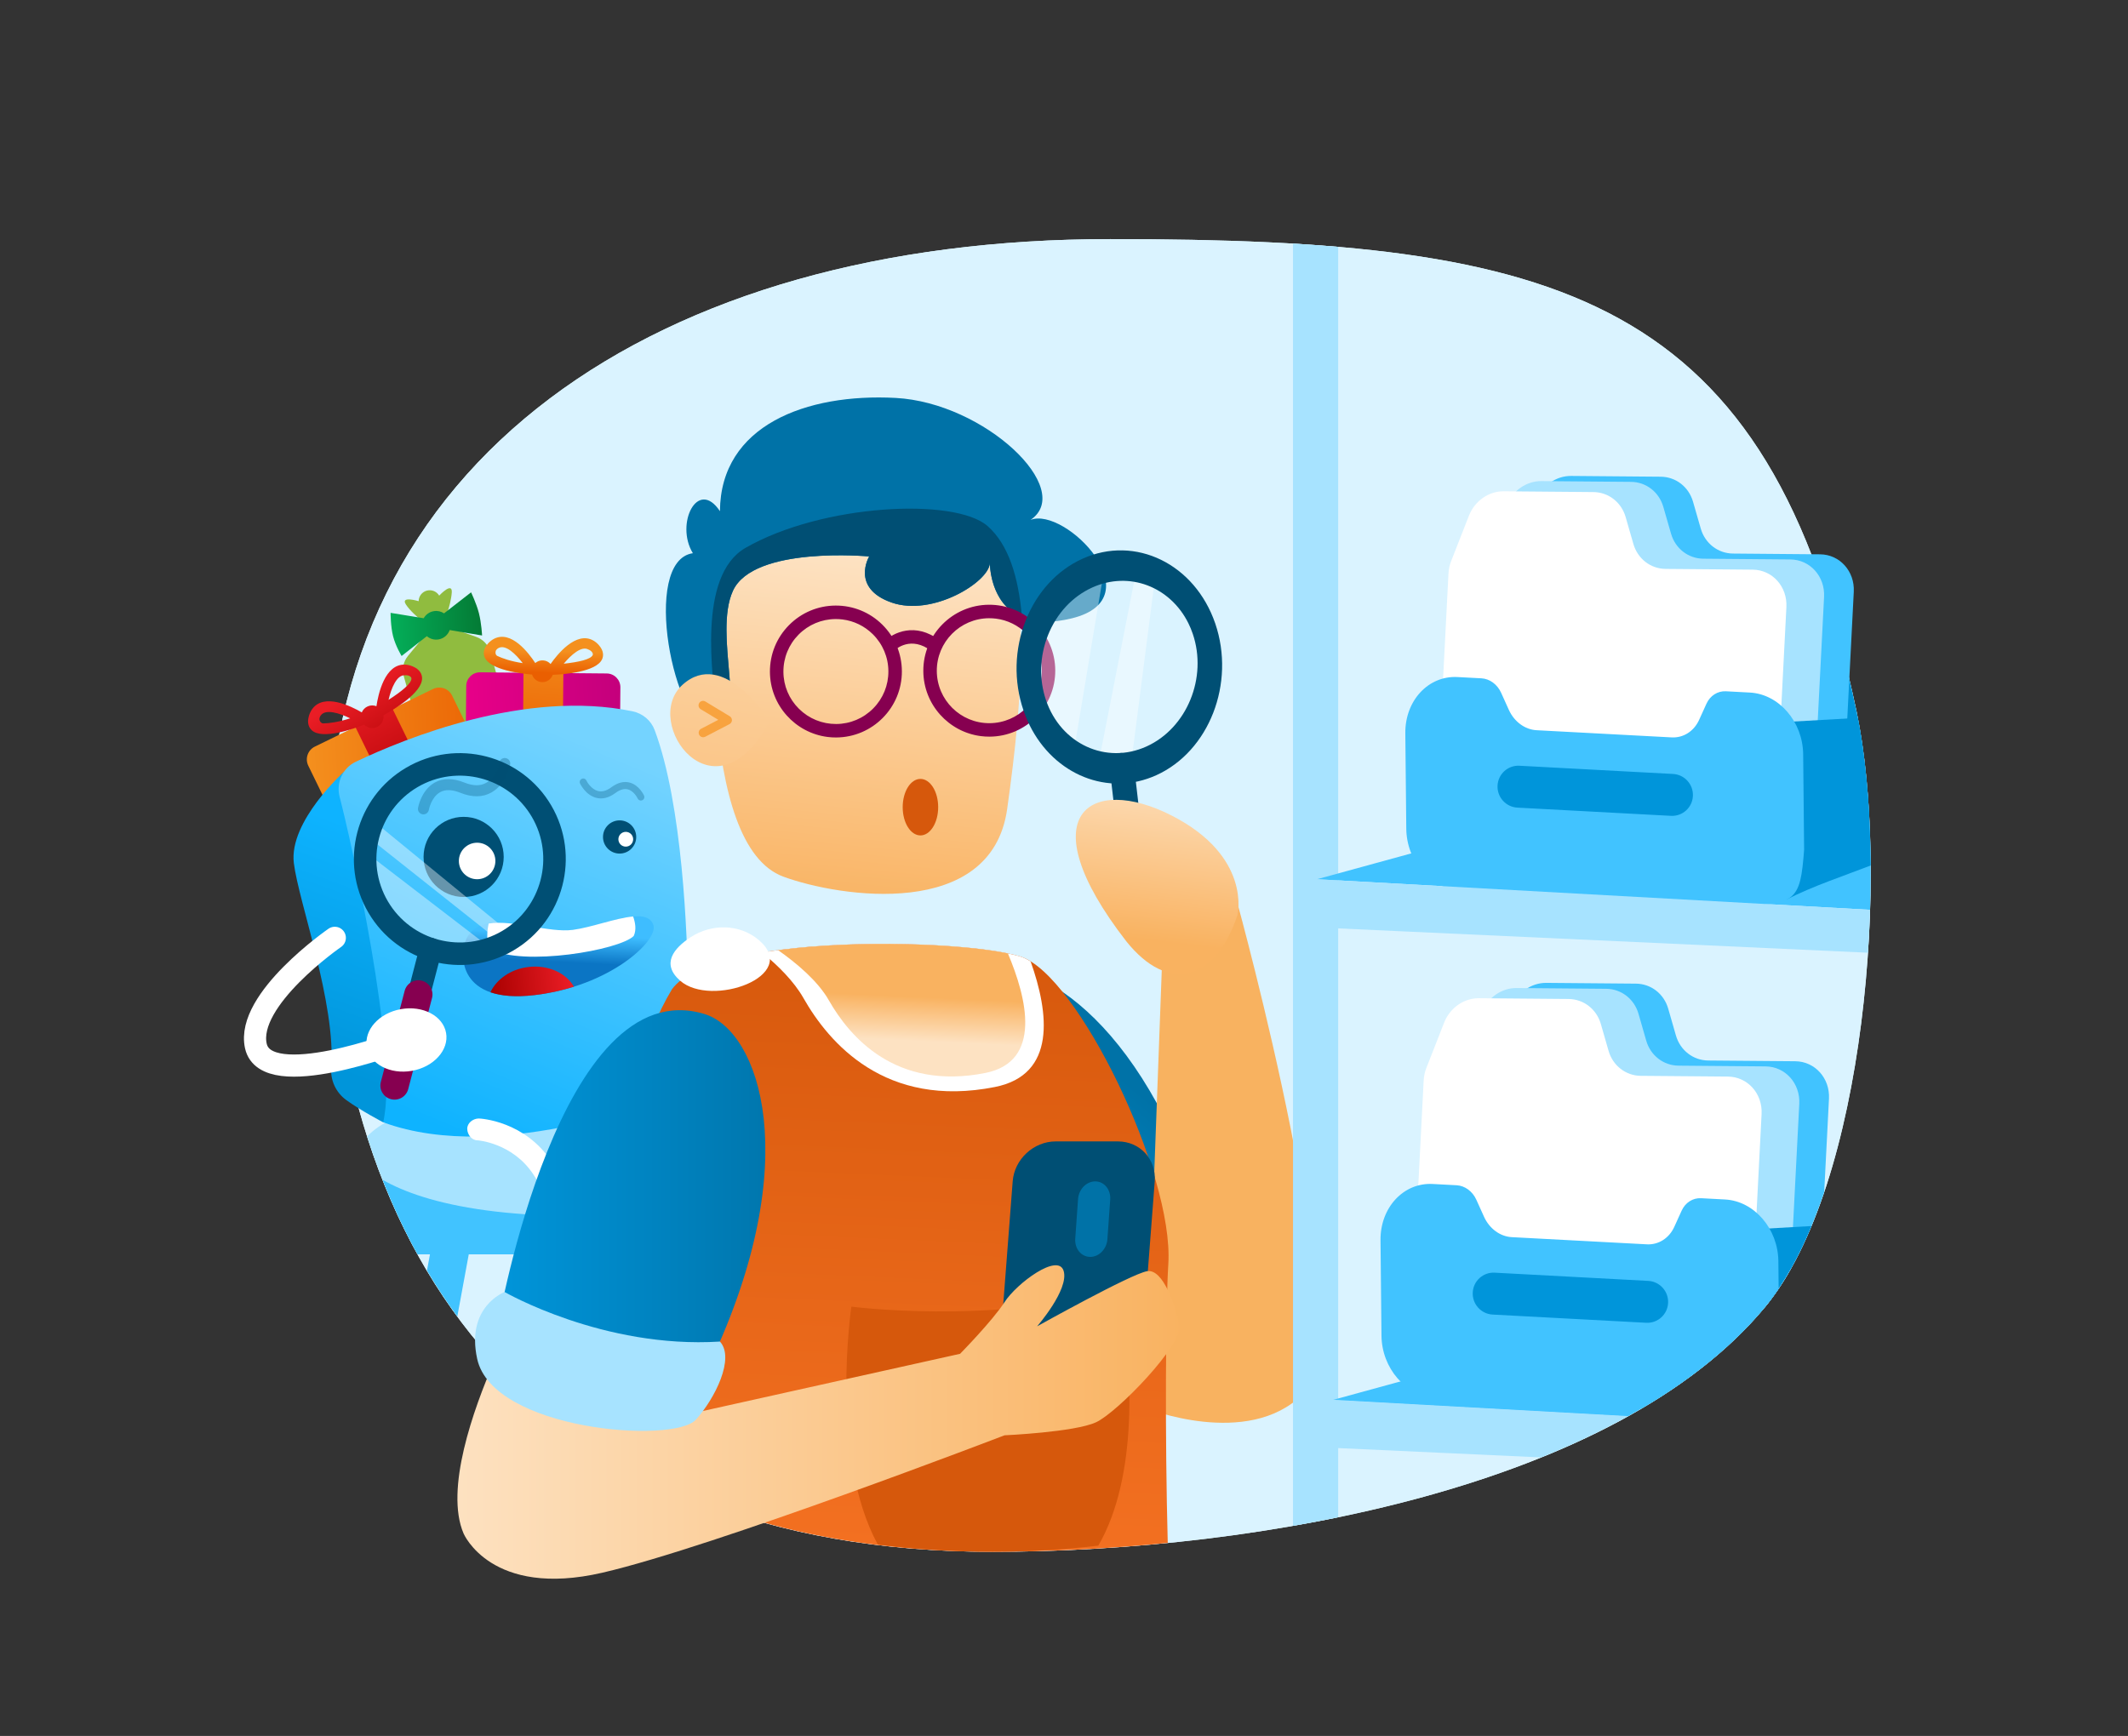 <svg xmlns="http://www.w3.org/2000/svg" width="288" height="235" viewBox="0 0 288 235">
    <rect x="0" y="0" width="288" height="235" fill="#333333" stroke="none"/>
    <defs>
        <linearGradient id="cpw8upp7ga" x1=".63%" x2="99.152%" y1="51.874%" y2="48.138%">
            <stop offset="0%" stop-color="#04AE59"/>
            <stop offset="100%" stop-color="#047B35"/>
        </linearGradient>
        <linearGradient id="rgs896ersb" x1="-2.08%" x2="102.036%" y1="52.833%" y2="47.16%">
            <stop offset="0%" stop-color="#E90089"/>
            <stop offset="100%" stop-color="#C4007C"/>
        </linearGradient>
        <linearGradient id="oyzjb1lofc" x1="51.925%" x2="49.794%" y1="-31.552%" y2="58.484%">
            <stop offset="0%" stop-color="#F4901E"/>
            <stop offset="100%" stop-color="#EA5F01"/>
        </linearGradient>
        <linearGradient id="436q18lrwd" x1="50.728%" x2="47.335%" y1="39.366%" y2="81.63%">
            <stop offset="0%" stop-color="#F4901E"/>
            <stop offset="100%" stop-color="#EA5F01"/>
        </linearGradient>
        <linearGradient id="2njyf8hloe" x1=".926%" x2="99.042%" y1="52.673%" y2="47.327%">
            <stop offset="0%" stop-color="#F4901E"/>
            <stop offset="100%" stop-color="#EA5F01"/>
        </linearGradient>
        <linearGradient id="43e4v22fvf" x1="26.42%" x2="56.296%" y1="-17.802%" y2="68.147%">
            <stop offset="0%" stop-color="#EA1D25"/>
            <stop offset="100%" stop-color="#A80000"/>
        </linearGradient>
        <linearGradient id="8cuk77xueg" x1="37.824%" x2="112.325%" y1="37.999%" y2="113.67%">
            <stop offset="0%" stop-color="#EA1D25"/>
            <stop offset="100%" stop-color="#A80000"/>
        </linearGradient>
        <linearGradient id="92pfu4kauh" x1="56.427%" x2="45.377%" y1="17.683%" y2="87.594%">
            <stop offset=".023%" stop-color="#0EB3FF"/>
            <stop offset="100%" stop-color="#0095DA"/>
        </linearGradient>
        <linearGradient id="b7a4bti39i" x1="63.039%" x2="36.673%" y1="8.337%" y2="94.058%">
            <stop offset="0%" stop-color="#74D3FF"/>
            <stop offset="100%" stop-color="#0EB3FF"/>
        </linearGradient>
        <linearGradient id="cqinan82zj" x1="50.732%" x2="47.932%" y1="29.892%" y2="57.744%">
            <stop offset="0%" stop-color="#3EBDFF"/>
            <stop offset="100%" stop-color="#0B75C4"/>
        </linearGradient>
        <linearGradient id="tthv3zomjk" x1="96.167%" x2="-3.059%" y1="48.225%" y2="52.725%">
            <stop offset="0%" stop-color="#EA1D25"/>
            <stop offset="100%" stop-color="#A80000"/>
        </linearGradient>
        <linearGradient id="uoxodqw6nl" x1="51.955%" x2="45.209%" y1="14.193%" y2="99.208%">
            <stop offset=".19%" stop-color="#FDE2C2"/>
            <stop offset="100%" stop-color="#F9B260"/>
        </linearGradient>
        <linearGradient id="jfdhss6lvm" x1="66.604%" x2="34.107%" y1="-109.141%" y2="195.764%">
            <stop offset=".19%" stop-color="#FDE2C2"/>
            <stop offset="100%" stop-color="#F9B260"/>
        </linearGradient>
        <linearGradient id="uf7k07huxn" x1="23.001%" x2="63.944%" y1="74.217%" y2="24.34%">
            <stop offset=".023%" stop-color="#0095DA"/>
            <stop offset="100%" stop-color="#0072A7"/>
        </linearGradient>
        <linearGradient id="k2trjrdkeo" x1="49.359%" x2="53.419%" y1="99.346%" y2=".001%">
            <stop offset=".28%" stop-color="#F37021"/>
            <stop offset="100%" stop-color="#D6580C"/>
        </linearGradient>
        <linearGradient id="n6fzbi9epp" x1="-.002%" x2="100%" y1="49.999%" y2="49.999%">
            <stop offset=".023%" stop-color="#0095DA"/>
            <stop offset="100%" stop-color="#0072A7"/>
        </linearGradient>
        <linearGradient id="abfht33wfq" x1="48.235%" x2="50.589%" y1="66.814%" y2="37.765%">
            <stop offset=".19%" stop-color="#FDE2C2"/>
            <stop offset="100%" stop-color="#F9B260"/>
        </linearGradient>
        <linearGradient id="8g1rlmpevr" x1="0%" x2="100%" y1="50.001%" y2="50.001%">
            <stop offset=".19%" stop-color="#FDE2C2"/>
            <stop offset="100%" stop-color="#F9B260"/>
        </linearGradient>
        <linearGradient id="vgsikfo7ds" x1="55.387%" x2="45.674%" y1="-4.728%" y2="74.8%">
            <stop offset=".19%" stop-color="#FDE2C2"/>
            <stop offset="100%" stop-color="#F9B260"/>
        </linearGradient>
    </defs>
    <g fill="none" fill-rule="evenodd">
        <g>
            <g>
                <g>
                    <path d="M0 0H288V235H0z" opacity=".88" transform="translate(-761, -178) translate(394, 132) translate(367, 46)"/>
                    <g>
                        <path fill="#DAF3FF" fill-rule="nonzero" d="M216.742 63.922c4.548 21.611 1.258 64.192-12.389 80.663-20.143 24.31-68.158 33.118-104.554 33.118-61.053 0-89.99-38.831-89.99-93.517C9.808 29.5 54.692 0 115.744 0c61.053 0 89.123 7.483 100.997 63.922z" transform="translate(-761, -178) translate(394, 132) translate(367, 46) translate(34.516, 32.367) translate(0, 0)"/>
                        <path fill="#DAF3FF" fill-rule="nonzero" d="M216.742 63.922c4.548 21.611 1.258 64.192-12.389 80.663-20.143 24.31-68.158 33.118-104.554 33.118-61.053 0-89.99-38.831-89.99-93.517C9.808 29.5 54.692 0 115.744 0c61.053 0 89.123 7.483 100.997 63.922z" transform="translate(-761, -178) translate(394, 132) translate(367, 46) translate(34.516, 32.367) translate(0, 0)"/>
                        <g fill-rule="nonzero">
                            <path fill="#41C3FF" d="M12.21 27.482l2.537-13.772c.259-1.403-.67-2.748-2.071-3.007-1.404-.26-2.75.668-3.007 2.071l-1.566 8.499c1.277 2.146 2.643 4.22 4.106 6.21z" transform="translate(-761, -178) translate(394, 132) translate(367, 46) translate(34.516, 32.367) translate(0, 0) translate(15.167, 118.357)"/>
                            <path fill="#A7E3FF" d="M33.81 0H7.425C4.515 0 1.889 1.197 0 3.12c1.81 5.67 4.082 11.004 6.822 15.96H38.48c3.169 0 5.738-2.57 5.738-5.739V10.41C44.22 4.66 39.558 0 33.81 0z" transform="translate(-761, -178) translate(394, 132) translate(367, 46) translate(34.516, 32.367) translate(0, 0) translate(15.167, 118.357)"/>
                            <path fill="#41C3FF" d="M2.103 8.995c1.382 3.51 2.947 6.88 4.719 10.084H38.48c3.169 0 5.738-2.57 5.738-5.738v-.176C19.584 15.37 7.755 12.22 2.103 8.995z" transform="translate(-761, -178) translate(394, 132) translate(367, 46) translate(34.516, 32.367) translate(0, 0) translate(15.167, 118.357)"/>
                        </g>
                        <g transform="translate(-761, -178) translate(394, 132) translate(367, 46) translate(34.516, 32.367) translate(0, 0) translate(-0, 47.261)">
                            <g fill-rule="nonzero">
                                <g>
                                    <path fill="#90BC3F" d="M6.578 1.003C6.243.443 5.566.15 4.905.326c-.66.176-1.097.77-1.109 1.422l-.003.006s-2.526-.773-1.713.46c.547.832 1.486 1.637 2.045 2.106 0 0 2.788-.471 3.532-.945.25-.704.567-1.9.625-2.82.083-1.414-1.568.302-1.704.448M16.526 30.726L10.65 32.37c-1.611.45-3.283-.49-3.734-2.101l-5.136-18.37c-.267-.954-.051-1.977.577-2.742l2.364-2.872c.808-.981 2.142-1.355 3.341-.935l3.511 1.231c.934.327 1.65 1.09 1.916 2.043l5.137 18.37c.451 1.611-.49 3.283-2.101 3.733z" transform="translate(7.011, 0) translate(11.335, 0)"/>
                                    <path fill="url(#cpw8upp7ga)" d="M11.956 3.388c-.34-1.339-1.065-2.83-1.065-2.83L7.233 3.403c-.389-.257-.868-.378-1.364-.3-.611.094-1.109.463-1.391.961L0 3.336s-.004 1.828.337 3.166C.686 7.865 1.49 9.176 1.49 9.176l3.415-2.683c.416.356.977.535 1.56.445.732-.114 1.302-.624 1.532-1.275l4.384.736s-.077-1.65-.425-3.01" transform="translate(7.011, 0) translate(11.335, 0)"/>
                                </g>
                                <g>
                                    <path fill="url(#rgs896ersb)" d="M18.98 25.823l-17.132-.155C.818 25.659-.01 24.817 0 23.786L.155 6.655c.009-1.03.851-1.857 1.882-1.848l17.13.155c1.031.01 1.858.851 1.849 1.882l-.155 17.131c-.01 1.03-.852 1.857-1.882 1.848z" transform="translate(7.011, 0) translate(21.418, 6.579)"/>
                                    <path fill="url(#oyzjb1lofc)" d="M13.111 25.769L7.716 25.721 7.904 4.859 13.299 4.908z" transform="translate(7.011, 0) translate(21.418, 6.579)"/>
                                    <path fill="url(#436q18lrwd)" d="M18.103 1.124c-.226-.258-.476-.466-.744-.618-2.351-1.335-4.933 1.944-5.79 3.174-.252-.282-.61-.469-1.019-.49-.4-.022-.772.116-1.051.36C8.619 2.206 6.25-.932 3.92.267c-.273.141-.53.34-.768.587-.731.774-.689 1.445-.525 1.872.674 1.752 4.961 2.264 6.433 2.387.183.566.693.99 1.321 1.024.676.04 1.27-.384 1.48-.993l.056-.001c1.364-.053 5.87-.36 6.635-2.13.181-.42.25-1.089-.45-1.89M4.366 2.59c-.266-.128-.303-.512-.196-.732.07-.138.25-.295.388-.354.933-.478 2.288.81 3.243 2.06C6.183 3.32 5.004 2.9 4.366 2.59m12.908-.128c-.26.599-1.895.956-3.924 1.178 1.006-1.209 2.411-2.443 3.325-1.923.48.176.68.553.599.745" transform="translate(7.011, 0) translate(21.418, 6.579)"/>
                                </g>
                                <g>
                                    <path fill="url(#2njyf8hloe)" d="M26.564 22.769L10.58 30.564c-.96.469-2.12.07-2.588-.891L.196 13.689c-.468-.96-.07-2.12.892-2.588l15.984-7.796c.96-.469 2.12-.07 2.588.891l7.796 15.984c.468.96.069 2.12-.892 2.589z" transform="translate(7.011, 0) translate(0, 10.34)"/>
                                    <path fill="url(#43e4v22fvf)" d="M21.088 25.439L16.055 27.894 6.562 8.43 11.595 5.975z" transform="translate(7.011, 0) translate(0, 10.34)"/>
                                    <path fill="url(#8cuk77xueg)" d="M14.303.233c-.329-.135-.658-.212-.977-.23-2.803-.15-3.681 4.093-3.906 5.632-.366-.144-.785-.153-1.174.016-.381.165-.664.466-.811.821-1.44-.84-5.092-2.656-6.702-.463-.188.258-.335.562-.442.903-.32 1.057.03 1.66.38 1.981C2.11 10.21 6.33 8.697 7.753 8.13c.431.44 1.102.598 1.702.339.646-.277 1.002-.946.914-1.608l.05-.027c1.243-.682 5.286-3.056 5.176-5.053-.024-.475-.27-1.128-1.292-1.548M2.225 7.963c-.307.004-.52-.336-.522-.59 0-.16.095-.39.196-.509.646-.875 2.5-.307 3.966.41-1.616.524-2.905.68-3.64.688m11.929-6.1c.036.676-1.317 1.766-3.099 2.913.375-1.59 1.108-3.387 2.197-3.327.529-.06.888.197.902.413" transform="translate(7.011, 0) translate(0, 10.34)"/>
                                </g>
                            </g>
                            <path fill="url(#92pfu4kauh)" fill-rule="nonzero" d="M12.044 24.847s-7.478 6.71-6.794 12.356c.636 5.242 5.713 18.996 5.065 27.783-.123 1.672.661 3.301 2.014 4.29 1.931 1.412 5.012 3.024 5.012 3.024l7.638-2.246-12.935-45.207z"/>
                            <path fill="url(#b7a4bti39i)" fill-rule="nonzero" d="M56.745 68.514c1.842-.47 1.889-12.467 1.862-14.368-.1-7.235-.745-24.856-4.528-34.954-.487-1.302-1.634-2.249-2.995-2.53-14.472-2.993-30.773 3.65-37.452 6.833-1.79.853-2.685 2.86-2.178 4.776 1.338 5.05 8.094 34.79 5.886 44.03 16.195 5.972 39.405-3.787 39.405-3.787z"/>
                            <path fill="#FFF" fill-rule="nonzero" d="M37.862 106.523c-.197.002-.394.005-.59.009-.791-.186-1.199-1.165-.816-1.957 4.166-11.479 4.632-20.147 1.212-25.217-2.818-4.29-7.547-4.616-7.547-4.616-.787.011-1.39-.768-1.401-1.556-.011-.787.767-1.389 1.555-1.4.197-.003 6.304.303 9.93 5.96 4.024 6.044 3.567 15.304-.979 27.772-.19.593-.774.996-1.364 1.005zM56.4 102.74l-.59.01c-.79-.186-1.199-1.165-.816-1.957 4.168-11.282 4.634-19.95 1.215-25.02-2.818-4.291-7.35-4.62-7.548-4.617-.787.012-1.388-.767-1.4-1.555-.012-.787.767-1.389 1.555-1.4.197-.003 6.304.303 9.93 5.96 4.024 6.044 3.567 15.304-.979 27.772-.389.4-.777.8-1.367.808z"/>
                            <path fill="#0095DA" fill-rule="nonzero" d="M54.024 101.79s-1.749 1.6-2.303 4.168c2.612 3.703 9.515 4.588 10.491 3.984 1.172-.608 1.697-5.144-1.066-5.695-2.568-.553-7.122-2.456-7.122-2.456z"/>
                            <path fill="#41C3FF" fill-rule="nonzero" d="M56.804 103.522s1.364-1.004 1.34-2.578c-1.198-1.164-2.972-1.335-2.972-1.335s-1.167 1-1.34 2.578c.413 1.372 2.972 1.335 2.972 1.335z"/>
                            <path fill="#0095DA" fill-rule="nonzero" d="M35.682 105.57s-1.748 1.6-2.303 4.167c2.613 3.702 9.516 4.588 10.492 3.983 1.172-.607 1.697-5.143-1.066-5.694-2.567-.554-7.123-2.457-7.123-2.457z"/>
                            <path fill="#41C3FF" fill-rule="nonzero" d="M38.464 107.3s1.363-1.004 1.34-2.578c-1.198-1.164-2.972-1.335-2.972-1.335s-1.168 1-1.341 2.578c.414 1.373 2.973 1.336 2.973 1.336z"/>
                            <g fill-rule="nonzero" transform="translate(13.376, 22.325)">
                                <path fill="url(#cqinan82zj)" d="M40.541 23.286c.677 2.093-5.887 8.287-16.126 9.476-10.239 1.19-10.21-5.4-9.205-7.584 2.072-4.509 9.98-.663 14.424-1.251 3.992-.528 10-3.448 10.907-.641z"/>
                                <path fill="#FFF" d="M29.634 23.927c2.514-.333 5.824-1.61 8.16-1.813.26.723.495 1.777.075 2.644-1.94 1.915-14.972 4.167-19.457 1.754-.508-1.013-.392-2.376-.169-3.444 3.32-.537 8.228 1.278 11.391.859z"/>
                                <circle cx="14.856" cy="14.05" r="5.423" fill="#004F74"/>
                                <circle cx="35.965" cy="11.351" r="2.248" fill="#004F74"/>
                                <circle cx="36.799" cy="11.658" r="1" fill="#FFF"/>
                                <circle cx="16.681" cy="14.599" r="2.471" fill="#FFF"/>
                                <path fill="#FFF" d="M19.92 25.641L1.688 11.171 2.62 9.166 21.695 24.787zM1.357 13.224l17.287 13.273s-6.017 1.997-12.027-1.947c-6.008-3.943-5.26-11.326-5.26-11.326z" opacity=".4"/>
                                <path fill="#004F74" d="M1.972 21.604C-2.033 14.784.257 5.978 7.077 1.973c6.82-4.006 15.626-1.717 19.631 5.103 4.005 6.82 1.716 15.627-5.104 19.632-6.819 4.006-15.626 1.716-19.632-5.104zm2.629-1.543c3.154 5.37 10.09 7.174 15.46 4.02 5.37-3.154 7.174-10.09 4.02-15.46C20.926 3.25 13.99 1.448 8.62 4.6c-5.37 3.154-7.174 10.089-4.02 15.46z"/>
                                <path fill="#004F74" d="M6.442 46.012c.336-.198.598-.523.703-.931l4.724-18.166c.212-.815-.277-1.647-1.091-1.858-.815-.212-1.647.276-1.859 1.09L4.196 44.315c-.212.814.276 1.646 1.09 1.858.408.106.82.038 1.156-.16z"/>
                                <path fill="#860050" d="M6.474 46.648c.422-.248.75-.657.884-1.17l3.22-12.33c.267-1.024-.348-2.07-1.372-2.335-1.024-.265-2.069.348-2.335 1.372l-3.22 12.33c-.267 1.024.348 2.07 1.372 2.335.511.132 1.028.046 1.451-.202z"/>
                                <path fill="#004F74" d="M38.9 6.413c.047-.006.093-.019.138-.04.238-.109.343-.39.235-.627-.027-.06-.662-1.426-1.958-1.762-.792-.203-1.625.012-2.48.647-.647.478-1.254.645-1.81.497-.869-.232-1.451-1.183-1.548-1.407-.104-.24-.381-.355-.627-.245-.24.105-.35.386-.245.627.007.015.716 1.555 2.175 1.943.85.227 1.732.007 2.62-.65.613-.455 1.179-.619 1.67-.492.858.218 1.333 1.226 1.337 1.237.09.191.293.298.493.272zM9.508 8.286c-.073.008-.148.008-.225-.006-.403-.072-.673-.455-.602-.858.017-.1.44-2.42 2.271-3.439 1.118-.619 2.465-.62 4.01.004 1.166.468 2.151.482 2.934.039 1.224-.693 1.732-2.362 1.792-2.738.062-.405.436-.688.852-.617.406.063.683.446.617.852-.004.026-.472 2.635-2.528 3.798-1.198.679-2.62.693-4.223.046-1.107-.448-2.027-.472-2.722-.085-1.212.668-1.534 2.38-1.537 2.397-.06.326-.325.566-.64.607z" opacity=".3"/>
                                <path fill="url(#tthv3zomjk)" d="M24.416 32.762c-2.58.3-4.506.105-5.931-.388.805-1.745 2.713-3.114 5.083-3.417 2.69-.344 5.15.79 6.216 2.661-1.644.519-3.44.92-5.368 1.144z"/>
                            </g>
                            <path stroke="#FFF" stroke-linecap="round" stroke-linejoin="round" stroke-width="3" d="M10.795 47.331S-1.288 55.67.113 61.973c1.4 6.303 19.502-.604 19.502-.604"/>
                            <ellipse cx="20.494" cy="61.157" fill="#FFF" fill-rule="nonzero" rx="5.447" ry="4.242" transform="translate(20.494, 61.157) rotate(-10.108) translate(-20.494, -61.157)"/>
                        </g>
                        <g fill-rule="nonzero">
                            <g transform="translate(-761, -178) translate(394, 132) translate(367, 46) translate(34.516, 32.367) translate(0, 0) translate(27.39, 21.439) translate(28.213, 0)">
                                <path fill="url(#uoxodqw6nl)" d="M6.772 42.328c.886 11.08 3.377 20.425 9.133 22.544 7.596 2.794 28.164 5.934 30.285-9.165 2.122-15.1 3.672-32.738-2.652-38.298-4.427-3.892-22.385-3.003-32.755 2.947-6.618 3.799-4.356 17.655-4.011 21.972z"/>
                                <ellipse cx="34.451" cy="55.462" fill="#D6580C" rx="2.401" ry="3.825"/>
                                <path fill="#0072A7" d="M43.847 22.428s-.086 10.225 11.117 7.466c11.203-2.759-.935-15.189-5.61-13.317C55.437 12.427 43.162.707 31.088.062 19.015-.583 7.394 3.767 7.316 15.397c-3.007-4.54-6.097 1.724-3.662 5.686-7.094 1.032-2.569 23.728 2.686 23.983 5.255.256-.069-12.78 2.737-18.9 2.808-6.12 18.435-4.643 18.435-4.643s-2.533 4.273 3.015 6.231c5.549 1.958 13.191-2.77 13.32-5.326z"/>
                                <path fill="#004F74" d="M43.539 17.409c-4.427-3.892-22.385-3.003-32.755 2.947-6.619 3.798-4.357 17.655-4.012 21.97.071.892.157 1.786.256 2.677 4.062-.943-.62-13.014 2.05-18.837 2.808-6.12 18.435-4.643 18.435-4.643s-2.533 4.273 3.015 6.231c5.549 1.958 13.191-2.77 13.32-5.326 0 0-.041 5.486 4.343 7.335-.458-5.46-1.823-9.866-4.652-12.354z"/>
                                <path fill="url(#jfdhss6lvm)" d="M14.04 43.811S7.825 33.805 2.227 38.918C-3.37 44.03 6.615 57.824 14.04 43.81z"/>
                                <path fill="#F8A33F" d="M4.973 45.993c-.193-.025-.369-.139-.465-.323-.154-.299-.04-.666.259-.82l2.325-1.211-2.379-1.44c-.288-.173-.379-.546-.205-.834.174-.288.551-.378.835-.206l3.304 1.999c.188.113.3.32.293.54-.007.22-.132.418-.327.52L5.328 45.93c-.113.06-.237.079-.355.064z"/>
                                <g fill="#860050">
                                    <path d="M7.799 17.898C3.426 17.344.025 13.614 0 9.088c-.012-2.384.904-4.63 2.581-6.327C4.26 1.066 6.497.126 8.881.112c2.381-.009 4.631.903 6.328 2.581 1.695 1.677 2.636 3.914 2.648 6.298h.001c.026 4.923-3.957 8.95-8.88 8.976-.4.005-.794-.02-1.18-.069zm2.04-15.904c-.312-.04-.628-.058-.948-.057-1.899.01-3.679.759-5.013 2.107-1.334 1.35-2.063 3.137-2.053 5.035.01 1.898.759 3.678 2.108 5.011 1.35 1.335 3.139 2.06 5.035 2.055 1.897-.011 3.677-.76 5.01-2.108 1.336-1.35 2.065-3.138 2.054-5.036-.01-1.896-.759-3.676-2.107-5.011-1.122-1.109-2.547-1.8-4.086-1.996zM28.558 17.786c-4.372-.554-7.774-4.284-7.798-8.81C20.733 4.057 24.716.029 29.639 0c4.924-.026 8.952 3.957 8.977 8.88.027 4.921-3.958 8.948-8.879 8.976-.399.003-.792-.021-1.179-.07zm2.038-15.904c-.312-.04-.627-.059-.947-.057-3.918.021-7.085 3.225-7.065 7.142.02 3.915 3.204 7.085 7.143 7.067 3.915-.023 7.087-3.226 7.066-7.144-.01-1.898-.76-3.678-2.108-5.011-1.123-1.11-2.549-1.802-4.089-1.997z" transform="translate(14.082, 28.06)"/>
                                    <path d="M16.804 6.231l-1.29-1.29c1.138-1.147 4.162-2.645 7.46-.115l-1.11 1.448c-2.784-2.136-4.836-.263-5.06-.043z" transform="translate(14.082, 28.06)"/>
                                </g>
                            </g>
                            <g>
                                <g>
                                    <path fill="url(#uf7k07huxn)" d="M5.785 9.482C11.995 6.358 27.192 13.77 36.025 40c-3.072 7.313-22.222 14.447-22.222 14.447s-24.7-36.57-8.018-44.964z" transform="translate(-761, -178) translate(394, 132) translate(367, 46) translate(34.516, 32.367) translate(0, 0) translate(27.39, 21.439) translate(0, 68.429) translate(64.206, 0)"/>
                                    <path fill="#A7E3FF" d="M11.733 51.18s13.577-3.345 23.308-13.957c2.757.168 4.424 5.485 4.528 8.974.121 4.087-17.09 18.252-24.567 13.249-5.478-3.664-3.269-8.266-3.269-8.266z" transform="translate(-761, -178) translate(394, 132) translate(367, 46) translate(34.516, 32.367) translate(0, 0) translate(27.39, 21.439) translate(0, 68.429) translate(64.206, 0)"/>
                                    <path fill="#F8B260" d="M28.918 68.376s13.82 5.55 21.262-1.854C57.622 59.12 41.352 0 41.352 0L31.313 3.906l-2.395 64.47z" transform="translate(-761, -178) translate(394, 132) translate(367, 46) translate(34.516, 32.367) translate(0, 0) translate(27.39, 21.439) translate(0, 68.429) translate(64.206, 0)"/>
                                </g>
                                <path fill="url(#k2trjrdkeo)" d="M96.135 86.637c-.386-14.316-.287-31.93.078-37.76C96.98 36.602 83.939 9.774 76.267 7.28c-7.671-2.494-41.7-3.273-47.235 4.411-7.923 13.214-10.35 38.815-10.12 62.145 13.792 8.96 31.56 13.997 53.497 13.997 7.528 0 15.554-.384 23.726-1.197z" transform="translate(-761, -178) translate(394, 132) translate(367, 46) translate(34.516, 32.367) translate(0, 0) translate(27.39, 21.439) translate(0, 68.429)"/>
                                <path fill="#D6580C" d="M53.317 54.65S50.32 74.828 56.9 86.858c5.068.638 10.244.975 15.508.975 4.857 0 9.639-.283 14.33-.828 5.334-9.206 4.78-23.908 2.805-34.47-17.794 4.536-36.227 2.113-36.227 2.113z" transform="translate(-761, -178) translate(394, 132) translate(367, 46) translate(34.516, 32.367) translate(0, 0) translate(27.39, 21.439) translate(0, 68.429)"/>
                                <path fill="#FFF" d="M72.749 24.914c8.332-1.658 7.323-9.99 4.827-16.998-.45-.277-.89-.499-1.31-.635-5.226-1.699-22.682-2.6-35.03-.573 2.174 1.786 4.31 3.907 5.591 6.16 3.432 6.039 11.055 15.004 25.922 12.046z" transform="translate(-761, -178) translate(394, 132) translate(367, 46) translate(34.516, 32.367) translate(0, 0) translate(27.39, 21.439) translate(0, 68.429)"/>
                                <path fill="url(#n6fzbi9epp)" d="M33.483 15.051c7.31 2.26 13.711 19.733.707 47.28-8.017 3.457-28.651-5.494-28.651-5.494S13.846 8.982 33.483 15.05z" transform="translate(-761, -178) translate(394, 132) translate(367, 46) translate(34.516, 32.367) translate(0, 0) translate(27.39, 21.439) translate(0, 68.429)"/>
                                <path fill="url(#abfht33wfq)" d="M71.449 23.015c7.75-1.543 5.612-10.151 3.048-16.187-6.25-1.301-20.157-1.88-31.097-.437 2.412 1.696 5.358 4.132 6.862 6.779 2.805 4.934 9.036 12.263 21.187 9.845z" transform="translate(-761, -178) translate(394, 132) translate(367, 46) translate(34.516, 32.367) translate(0, 0) translate(27.39, 21.439) translate(0, 68.429)"/>
                                <path fill="#004F74" d="M87.013 63.182h-8.42c-2.983 0-5.216-2.42-4.987-5.402l1.543-20.097c.23-2.983 2.834-5.402 5.818-5.402h8.42c2.983 0 5.216 2.42 4.987 5.402L92.831 57.78c-.23 2.984-2.834 5.402-5.818 5.402z" transform="translate(-761, -178) translate(394, 132) translate(367, 46) translate(34.516, 32.367) translate(0, 0) translate(27.39, 21.439) translate(0, 68.429)"/>
                                <path fill="url(#8g1rlmpevr)" d="M4.993 62.024C2.146 68.562-1.72 79.399.834 85.36c0 0 3.717 8.79 18.794 5.305 15.077-3.484 54.418-18.598 54.418-18.598s9.462-.423 12.376-1.76c2.914-1.335 11.872-10.623 11.308-13.172-.565-2.55-2.203-7.648-4.389-7.284-2.184.364-14.888 7.466-14.888 7.466s4.327-4.953 3.598-7.484c-.728-2.531-6.362 1.657-8.006 4.207-1.646 2.55-6.016 6.994-6.016 6.994l-41.503 9.232c1.735-3.753-.268-8.17-4.233-9.34l-9.171-2.702c-3.283-.968-6.762.663-8.129 3.8z" transform="translate(-761, -178) translate(394, 132) translate(367, 46) translate(34.516, 32.367) translate(0, 0) translate(27.39, 21.439) translate(0, 68.429)"/>
                                <path fill="#A7E3FF" d="M6.389 52.667s13.322 7.704 29.137 6.71c2.06 2.237-.675 7.727-3.255 10.574-3.022 3.335-27.482 1.44-29.597-8.233-1.548-7.086 3.715-9.051 3.715-9.051z" transform="translate(-761, -178) translate(394, 132) translate(367, 46) translate(34.516, 32.367) translate(0, 0) translate(27.39, 21.439) translate(0, 68.429)"/>
                                <path fill="#0072A7" d="M85.622 47.914c-1.202-.015-2.1-1.116-2.005-2.457l.379-5.363c.095-1.342 1.145-2.417 2.347-2.4 1.202.015 2.1 1.115 2.005 2.457l-.379 5.363c-.094 1.342-1.145 2.416-2.347 2.4z" transform="translate(-761, -178) translate(394, 132) translate(367, 46) translate(34.516, 32.367) translate(0, 0) translate(27.39, 21.439) translate(0, 68.429)"/>
                            </g>
                            <g>
                                <g fill="#FFF" opacity=".4">
                                    <path d="M10.235.041c-.777.17-1.554.42-2.318.767C1.59 3.672-1.598 11.683.795 18.7c1.022 2.995 2.898 5.317 5.202 6.781L10.235.042zM14.631 0l-5.28 26.924c1.429.35 2.927.402 4.43.145L17.157.809C16.348.435 15.5.168 14.63 0z" transform="translate(-761, -178) translate(394, 132) translate(367, 46) translate(34.516, 32.367) translate(0, 0) translate(27.39, 21.439) translate(75.672, 20.699) translate(1.668, 2.273)"/>
                                </g>
                                <path fill="#004F74" d="M1.781 23.69c-.318-.642-.6-1.318-.842-2.026-1.352-3.965-1.24-8.302.315-12.21 1.517-3.812 4.24-6.767 7.667-8.32 7.156-3.24 15.216.7 17.974 8.774 2.755 8.08-.826 17.29-7.982 20.53C12.384 33.393 5.1 30.376 1.78 23.69zM23.253 9.86c-2.452-4.94-7.99-7.105-13.005-4.834-2.692 1.219-4.822 3.513-5.994 6.46-1.135 2.85-1.23 5.975-.267 8.797 2.023 5.93 8.123 8.743 13.598 6.264 5.475-2.48 8.284-9.324 6.261-15.258-.169-.499-.368-.976-.593-1.43z" transform="translate(-761, -178) translate(394, 132) translate(367, 46) translate(34.516, 32.367) translate(0, 0) translate(27.39, 21.439) translate(75.672, 20.699)"/>
                                <path fill="#004F74" d="M14.645 45.831c-.124-.251-.21-.535-.246-.839l-1.773-15.349c-.132-1.137.498-2.127 1.407-2.211.91-.085 1.75.769 1.884 1.905l1.773 15.35c.132 1.137-.498 2.127-1.408 2.211-.666.062-1.296-.38-1.637-1.067z" transform="translate(-761, -178) translate(394, 132) translate(367, 46) translate(34.516, 32.367) translate(0, 0) translate(27.39, 21.439) translate(75.672, 20.699)"/>
                                <path fill="#860050" d="M14.085 46.227c-.174-.351-.295-.748-.344-1.174l-.886-7.675c-.184-1.592.698-2.978 1.97-3.096 1.272-.117 2.451 1.08 2.637 2.669l.886 7.675c.184 1.591-.698 2.978-1.97 3.096-.933.086-1.815-.532-2.293-1.495z" transform="translate(-761, -178) translate(394, 132) translate(367, 46) translate(34.516, 32.367) translate(0, 0) translate(27.39, 21.439) translate(75.672, 20.699)"/>
                            </g>
                            <path fill="url(#vgsikfo7ds)" d="M105.579 70.038s1.939-7.896-8.914-13.443c-10.942-5.592-19.529-.235-6.148 17.016 5.643 7.077 12.044 5.557 15.062-3.573z" transform="translate(-761, -178) translate(394, 132) translate(367, 46) translate(34.516, 32.367) translate(0, 0) translate(27.39, 21.439)"/>
                        </g>
                        <path fill="#FFF" fill-rule="nonzero" d="M68.216 94.92c-2.59-2.231-6.423-2.283-9.278-.404-2.253 1.483-4.006 3.585-1.414 5.87 4.2 3.703 16.332-.608 10.692-5.466z" transform="translate(-761, -178) translate(394, 132) translate(367, 46) translate(34.516, 32.367) translate(0, 0)"/>
                        <path fill="#A7E3FF" fill-rule="nonzero" d="M140.478 174.193c2.046-.358 4.085-.747 6.113-1.166V1.052c-1.987-.171-4.027-.315-6.113-.44v173.581z" transform="translate(-761, -178) translate(394, 132) translate(367, 46) translate(34.516, 32.367) translate(0, 0)"/>
                        <path fill="#41C3FF" fill-rule="nonzero" d="M143.724 86.656l74.853 4.14c.181-5.72.054-11.247-.364-16.279-8.465-2.11-16.006-3.886-16.006-3.886l-58.483 16.025z" transform="translate(-761, -178) translate(394, 132) translate(367, 46) translate(34.516, 32.367) translate(0, 0)"/>
                        <g fill-rule="nonzero">
                            <path fill="#0095DA" d="M61.064 31.86c-.331-1.578-.678-3.113-1.036-4.616l-20.305-1.078c-3.69-.196-6.648 2.99-6.607 7.119l.12 12.092c.041 4.127 3.065 7.63 6.755 7.827l8.76.465 2.834 3.67c3.608-1.823 7.603-3.144 11.392-4.599-.05-7.854-.7-15.116-1.913-20.88z" transform="translate(-761, -178) translate(394, 132) translate(367, 46) translate(34.516, 32.367) translate(0, 0) translate(155.678, 32.062)"/>
                            <path fill="#41C3FF" d="M39.982 7.12l-1.043-3.627C38.36 1.48 36.61.122 34.567.104L22.442 0c-2.043-.018-3.932 1.31-4.716 3.311l-2.404 6.135c-.21.537-.332 1.104-.362 1.675l-1.384 27.003c-.143 2.776 1.9 5.045 4.562 5.068l36.308.31c2.662.023 4.935-2.209 5.077-4.985l1.171-22.84c.142-2.775-1.9-5.044-4.563-5.067l-11.779-.102c-2.04-.017-3.792-1.374-4.37-3.387z" transform="translate(-761, -178) translate(394, 132) translate(367, 46) translate(34.516, 32.367) translate(0, 0) translate(155.678, 32.062)"/>
                            <path fill="#A7E3FF" d="M35.961 7.818L34.918 4.19C34.34 2.177 32.588.82 30.546.802L18.421.698c-2.043-.018-3.931 1.31-4.716 3.31l-2.404 6.136c-.21.536-.332 1.103-.362 1.675L9.555 38.82c-.142 2.776 1.9 5.045 4.563 5.068l36.307.311c2.662.022 4.935-2.21 5.078-4.985l1.17-22.84c.142-2.776-1.9-5.045-4.563-5.068l-11.778-.101c-2.04-.017-3.792-1.375-4.37-3.388z" transform="translate(-761, -178) translate(394, 132) translate(367, 46) translate(34.516, 32.367) translate(0, 0) translate(155.678, 32.062)"/>
                            <path fill="#FFF" d="M30.863 9.197L29.82 5.57c-.579-2.013-2.33-3.37-4.372-3.388l-12.125-.104c-2.042-.018-3.932 1.31-4.716 3.31l-2.404 6.136c-.21.536-.333 1.103-.362 1.675L4.456 40.2c-.142 2.776 1.9 5.045 4.563 5.068l36.307.311c2.663.022 4.936-2.21 5.078-4.985l1.17-22.84c.143-2.776-1.9-5.045-4.562-5.068l-11.779-.1c-2.04-.018-3.792-1.375-4.37-3.389z" transform="translate(-761, -178) translate(394, 132) translate(367, 46) translate(34.516, 32.367) translate(0, 0) translate(155.678, 32.062)"/>
                            <path fill="#0095DA" d="M61.238 32.755l-14.709.834s9.194 14.848 9.783 14.866c.207.006 2.564-.47 5.521-1.09.33-.4.64-.802.956-1.204-.26-4.936-.784-9.483-1.551-13.406z" transform="translate(-761, -178) translate(394, 132) translate(367, 46) translate(34.516, 32.367) translate(0, 0) translate(155.678, 32.062)"/>
                            <path fill="#41C3FF" d="M46.63 29.324l-3.239-.172c-1.12-.06-2.14.59-2.636 1.682l-.996 2.194c-.696 1.535-2.13 2.449-3.705 2.366l-18.289-.972c-1.575-.083-3.027-1.15-3.756-2.76l-1.04-2.302c-.518-1.146-1.551-1.904-2.672-1.964l-3.238-.172C3.117 27.014-.043 30.419 0 34.829l.13 12.92c.043 4.408 3.275 8.153 7.216 8.362l36.172 1.92c9.487.327 9.917-.455 10.454-7.424l-.128-12.92c-.042-4.41-3.274-8.154-7.215-8.363z" transform="translate(-761, -178) translate(394, 132) translate(367, 46) translate(34.516, 32.367) translate(0, 0) translate(155.678, 32.062)"/>
                            <path fill="#0095DA" d="M35.954 46.013L15.17 44.902c-1.561-.083-2.765-1.42-2.688-2.986.077-1.566 1.406-2.768 2.967-2.684l20.784 1.112c1.561.083 2.765 1.42 2.688 2.986-.077 1.565-1.406 2.767-2.967 2.683z" transform="translate(-761, -178) translate(394, 132) translate(367, 46) translate(34.516, 32.367) translate(0, 0) translate(155.678, 32.062)"/>
                        </g>
                        <path fill="#41C3FF" fill-rule="nonzero" d="M204.252 141.15l-58.483 16.026 39.986 2.211c7.419-4.12 13.804-9.018 18.598-14.803.738-.89 1.44-1.871 2.117-2.906l-2.218-.527z" transform="translate(-761, -178) translate(394, 132) translate(367, 46) translate(34.516, 32.367) translate(0, 0)"/>
                        <path fill="#A7E3FF" fill-rule="nonzero" d="M143.724 157.008l-.19 6.516 30.532 1.403c4.143-1.674 8.088-3.535 11.777-5.589l-42.12-2.33z" transform="translate(-761, -178) translate(394, 132) translate(367, 46) translate(34.516, 32.367) translate(0, 0)"/>
                        <g fill-rule="nonzero">
                            <path fill="#41C3FF" d="M60.047 28.314l.647-12.636c.142-2.776-1.9-5.045-4.563-5.068l-11.779-.1c-2.041-.019-3.793-1.376-4.372-3.39l-1.043-3.627C38.36 1.48 36.607.122 34.565.104L22.44 0c-2.042-.018-3.931 1.309-4.716 3.311L15.32 9.446c-.21.537-.332 1.104-.362 1.674l-1.384 27.003c-.142 2.776 1.9 5.045 4.563 5.067l34.211.293c3.105-3.884 5.66-9.13 7.699-15.169z" transform="translate(-761, -178) translate(394, 132) translate(367, 46) translate(34.516, 32.367) translate(0, 0) translate(152.321, 100.687)"/>
                            <path fill="#A7E3FF" d="M56.674 16.375c.142-2.776-1.9-5.045-4.563-5.067l-11.779-.101c-2.042-.018-3.793-1.376-4.372-3.389L34.917 4.19C34.34 2.177 32.587.82 30.545.802L18.42.698c-2.043-.018-3.931 1.308-4.716 3.31L11.3 10.145c-.21.536-.332 1.103-.362 1.675L9.554 38.82c-.142 2.776 1.9 5.045 4.563 5.068l36.307.31c.554.004 1.085-.108 1.59-.284l.017-.02c1.252-1.512 2.415-3.247 3.496-5.162l1.147-22.358z" transform="translate(-761, -178) translate(394, 132) translate(367, 46) translate(34.516, 32.367) translate(0, 0) translate(152.321, 100.687)"/>
                            <path fill="#FFF" d="M30.863 9.197L29.82 5.57c-.579-2.013-2.33-3.37-4.372-3.388l-12.125-.104c-2.043-.018-3.932 1.31-4.716 3.31l-2.404 6.136c-.21.536-.333 1.103-.362 1.675L4.456 40.2c-.142 2.776 1.9 5.045 4.563 5.068l36.307.311c2.663.022 4.936-2.21 5.078-4.985l1.17-22.84c.143-2.776-1.9-5.045-4.562-5.068l-11.779-.1c-2.04-.018-3.793-1.375-4.37-3.389z" transform="translate(-761, -178) translate(394, 132) translate(367, 46) translate(34.516, 32.367) translate(0, 0) translate(152.321, 100.687)"/>
                            <path fill="#0095DA" d="M58.324 32.92l-11.795.669s3.29 5.313 6.06 9.587c2.183-2.81 4.091-6.292 5.735-10.255z" transform="translate(-761, -178) translate(394, 132) translate(367, 46) translate(34.516, 32.367) translate(0, 0) translate(152.321, 100.687)"/>
                            <path fill="#41C3FF" d="M53.845 37.687c-.043-4.41-3.275-8.154-7.216-8.363l-3.238-.172c-1.12-.06-2.14.59-2.636 1.682l-.996 2.194c-.696 1.535-2.13 2.449-3.705 2.366l-18.289-.972c-1.575-.083-3.027-1.15-3.756-2.76l-1.04-2.302c-.518-1.146-1.551-1.904-2.672-1.964l-3.238-.172C3.117 27.014-.043 30.419 0 34.829l.13 12.92c.043 4.408 3.275 8.153 7.216 8.362L35.382 57.6c6.592-3.884 12.28-8.426 16.65-13.701.642-.775 1.253-1.625 1.85-2.51l-.037-3.701z" transform="translate(-761, -178) translate(394, 132) translate(367, 46) translate(34.516, 32.367) translate(0, 0) translate(152.321, 100.687)"/>
                            <path fill="#0095DA" d="M35.954 46.013L15.17 44.902c-1.561-.083-2.765-1.42-2.688-2.986.077-1.566 1.406-2.768 2.967-2.684l20.784 1.112c1.561.083 2.765 1.42 2.688 2.986-.078 1.566-1.406 2.767-2.967 2.683z" transform="translate(-761, -178) translate(394, 132) translate(367, 46) translate(34.516, 32.367) translate(0, 0) translate(152.321, 100.687)"/>
                        </g>
                        <path fill="#A7E3FF" fill-rule="nonzero" d="M218.577 90.797l-74.853-4.141-.19 6.516 74.757 3.433c.13-1.95.226-3.888.286-5.808z" transform="translate(-761, -178) translate(394, 132) translate(367, 46) translate(34.516, 32.367) translate(0, 0)"/>
                    </g>
                </g>
            </g>
        </g>
    </g>
</svg>
